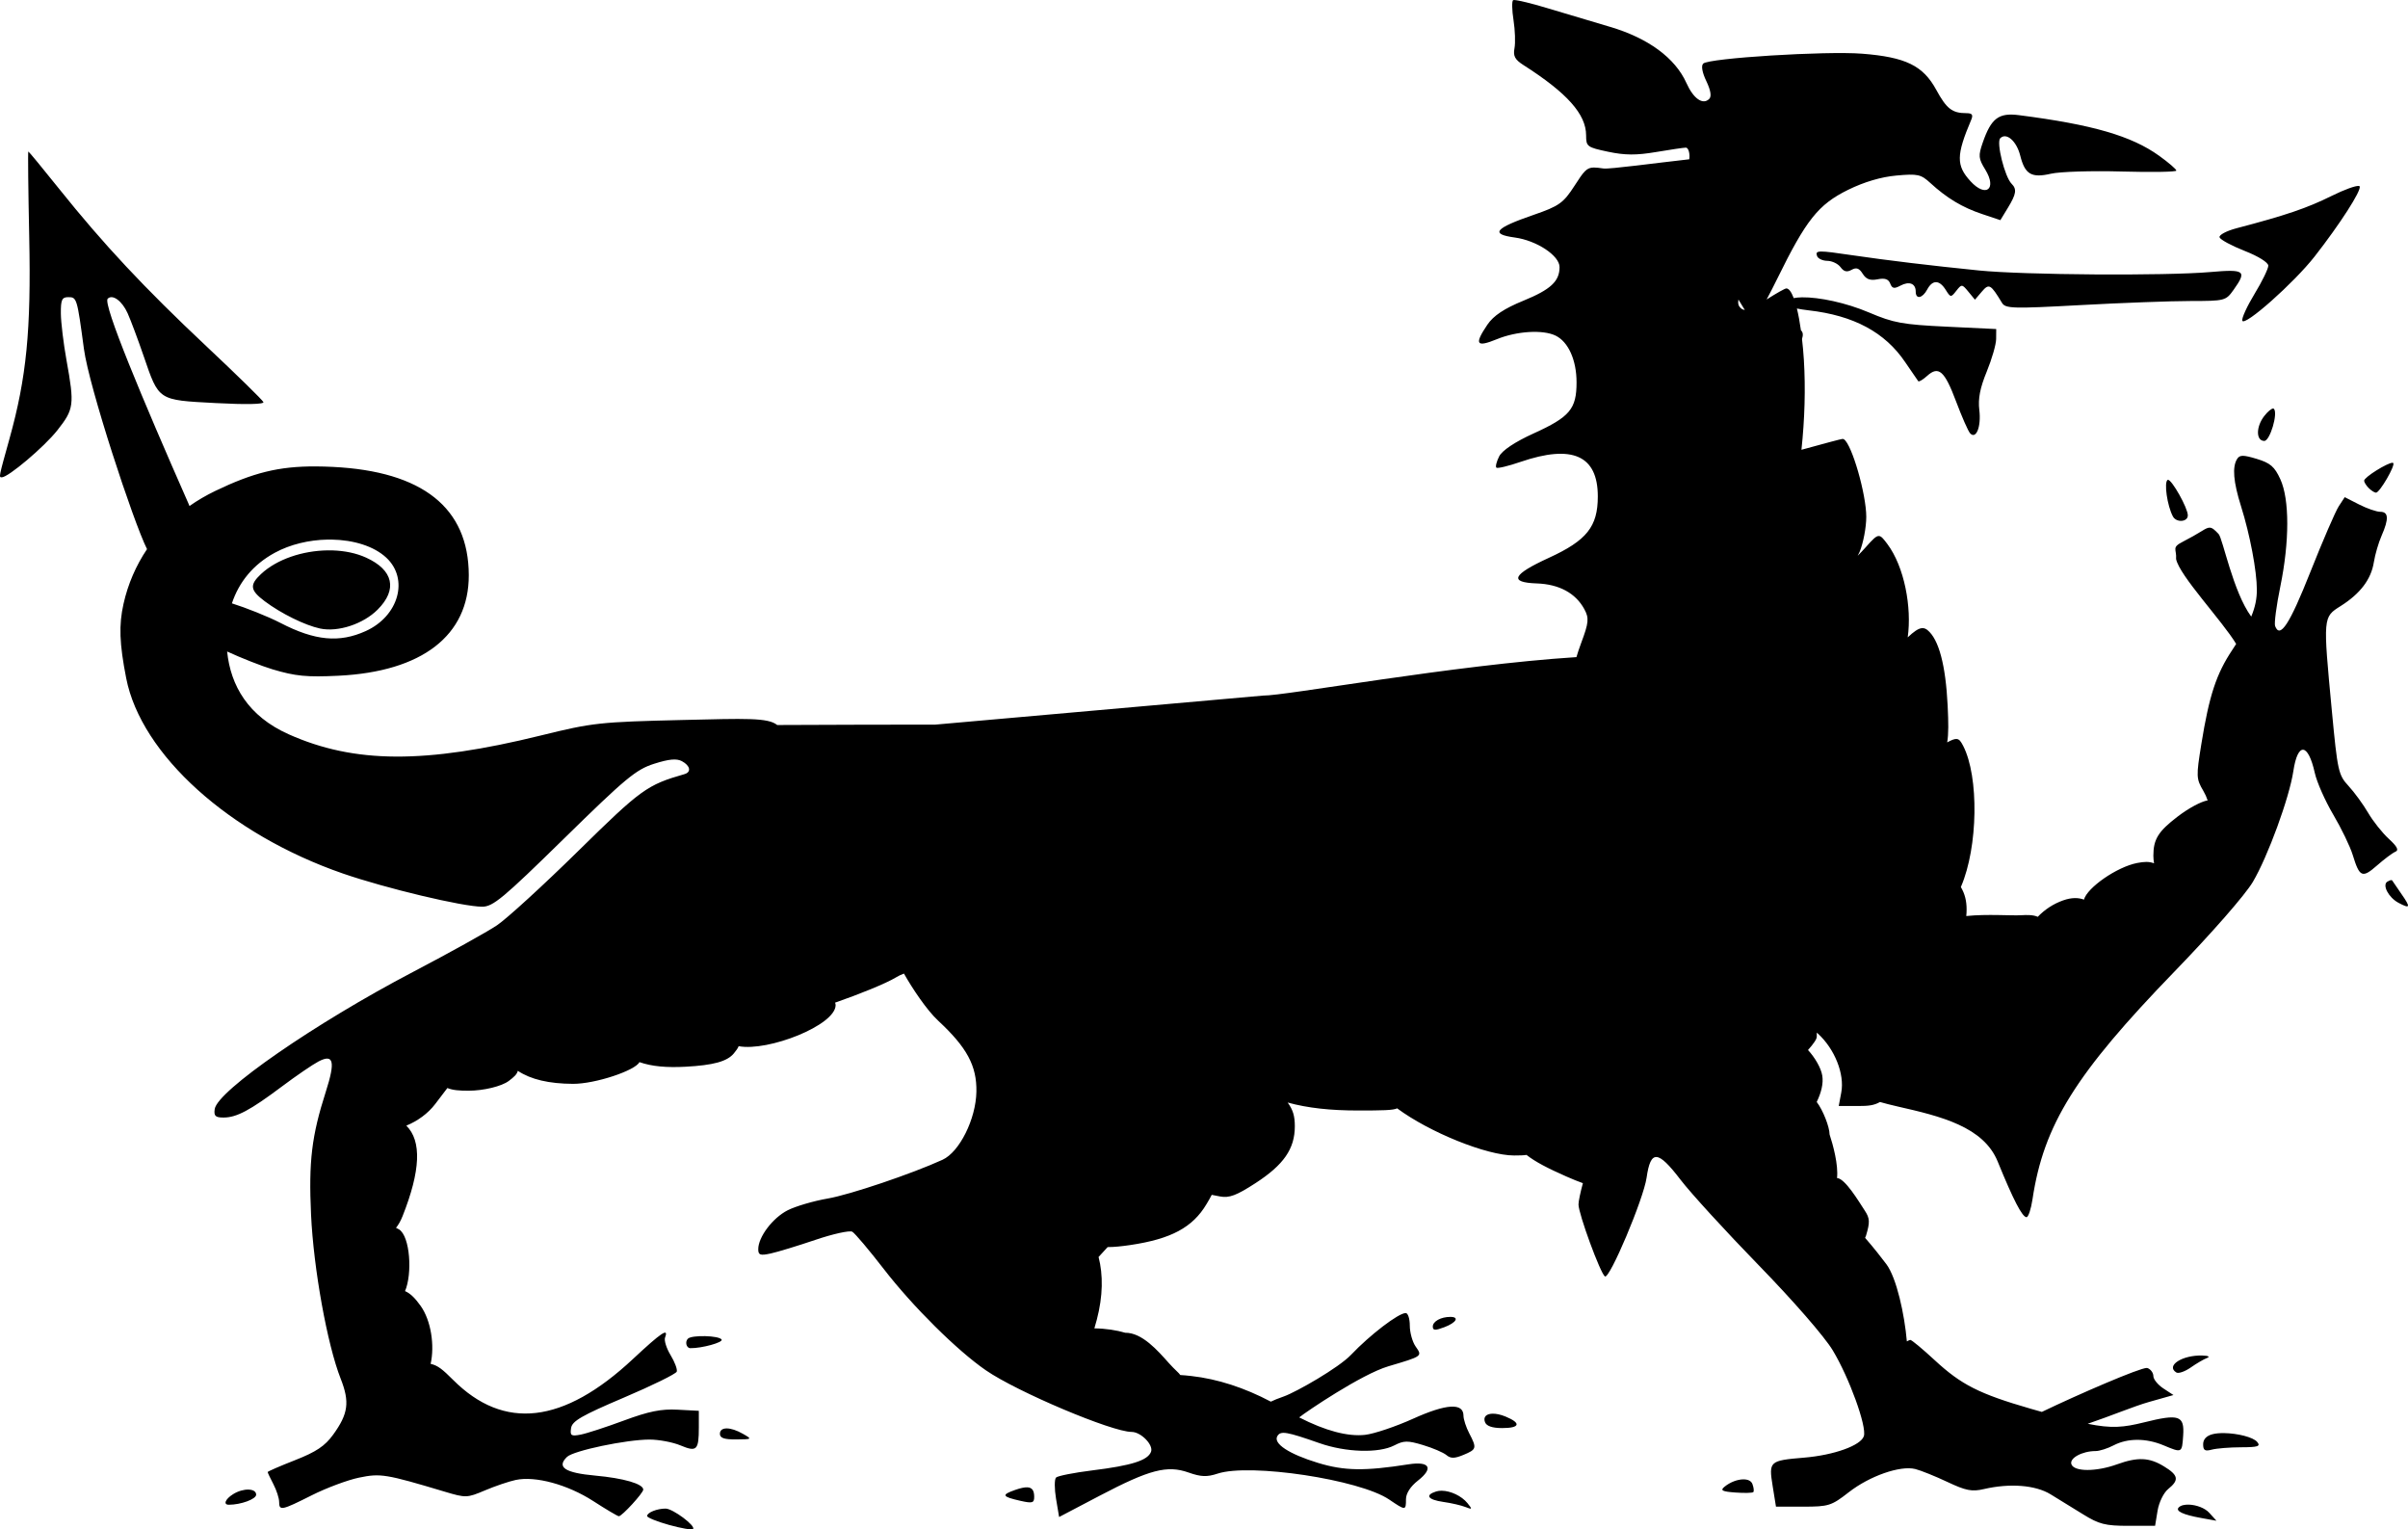 <?xml version="1.0" encoding="UTF-8" standalone="no"?>
<!-- Created with Inkscape (http://www.inkscape.org/) -->

<svg
   xmlns:dc="http://purl.org/dc/elements/1.1/"
   xmlns:cc="http://creativecommons.org/ns#"
   xmlns:rdf="http://www.w3.org/1999/02/22-rdf-syntax-ns#"
   xmlns:svg="http://www.w3.org/2000/svg"
   xmlns="http://www.w3.org/2000/svg"
   xmlns:sodipodi="http://sodipodi.sourceforge.net/DTD/sodipodi-0.dtd"
   xmlns:inkscape="http://www.inkscape.org/namespaces/inkscape"
   width="221.647mm"
   height="140.736mm"
   viewBox="0 0 221.647 140.736"
   version="1.1"
   id="svg5229"
   inkscape:version="0.92.5 (2060ec1f9f, 2020-04-08)"
   sodipodi:docname="WinglessDragon.svg">
  <defs
     id="defs5223" />
  <sodipodi:namedview
     id="base"
     pagecolor="#ffffff"
     bordercolor="#666666"
     borderopacity="1.0"
     inkscape:pageopacity="0.0"
     inkscape:pageshadow="2"
     inkscape:zoom="0.35"
     inkscape:cx="-89.711509"
     inkscape:cy="94.528902"
     inkscape:document-units="mm"
     inkscape:current-layer="layer1"
     showgrid="false"
     inkscape:window-width="1920"
     inkscape:window-height="1055"
     inkscape:window-x="0"
     inkscape:window-y="0"
     inkscape:window-maximized="1" />
  <g
     inkscape:label="Layer 1"
     inkscape:groupmode="layer"
     id="layer1"
     transform="translate(2.722,-33.108)">
    <path
       style="fill:#000000;stroke-width:0.353"
       d="m 136.66,33.109 c -0.052,-0.002 -0.087,0.002 -0.103,0.012 -0.127,0.079 -0.113,0.903 0.033,1.831 0.145,0.929 0.186,2.097 0.09,2.597 -0.137,0.714 0.041,1.046 0.828,1.548 4.019,2.564 5.765,4.522 5.765,6.467 0,1.03 0.094,1.1 2.028,1.508 1.552,0.327 2.589,0.333 4.416,0.025 1.313,-0.222 2.544,-0.403 2.734,-0.403 0.273,0 0.392,0.653 0.316,1.072 -3.073,0.34 -7.339,0.927 -7.902,0.846 -0.365,-0.052 -0.642,-0.089 -0.871,-0.088 -0.685,0.003 -0.929,0.351 -1.778,1.665 -1.038,1.608 -1.425,1.883 -3.787,2.696 -3.57,1.23 -4.017,1.769 -1.722,2.079 2.009,0.272 4.122,1.666 4.122,2.72 0,1.311 -0.815,2.068 -3.33,3.096 -1.762,0.72 -2.754,1.38 -3.31,2.202 -1.23,1.819 -1.036,2.119 0.867,1.341 1.83,-0.749 4.234,-0.897 5.403,-0.333 1.178,0.568 1.935,2.252 1.935,4.303 0,2.452 -0.618,3.186 -3.957,4.702 -1.707,0.775 -2.889,1.563 -3.166,2.109 -0.243,0.48 -0.358,0.948 -0.256,1.039 0.102,0.092 1.101,-0.147 2.221,-0.531 4.775,-1.635 7.115,-0.59 7.115,3.179 0,2.779 -1.014,4.05 -4.509,5.652 -3.357,1.539 -3.698,2.263 -1.11,2.353 2.058,0.071 3.575,0.891 4.377,2.366 0.451,0.829 0.413,1.239 -0.29,3.116 -0.18,0.481 -0.323,0.918 -0.435,1.299 -11.31,0.721 -26.842,3.573 -28.844,3.54 L 83.337,99.792 c -0.343,-0.006 -11.195,0.005 -14.52,0.034 -0.839,-0.691 -2.951,-0.6 -8.619,-0.465 -7.762,0.185 -8.343,0.248 -13.155,1.432 -10.644,2.619 -17.144,2.587 -23.199,-0.117 -3.725,-1.663 -5.342,-4.483 -5.659,-7.615 1.263,0.586 3.211,1.352 4.175,1.64 2.121,0.632 3.148,0.732 6.08,0.589 7.693,-0.375 12.004,-3.705 11.988,-9.26 -0.017,-6.188 -4.251,-9.554 -12.522,-9.957 -0.542,-0.026 -1.055,-0.041 -1.546,-0.044 -3.438,-0.017 -5.789,0.584 -9.267,2.256 -0.844,0.406 -1.636,0.871 -2.373,1.387 -0.033,-0.081 -0.066,-0.162 -0.108,-0.257 C 10.397,69.856 6.722,61.065 7.191,60.596 c 0.445,-0.445 1.325,0.199 1.838,1.345 0.285,0.637 0.945,2.402 1.468,3.923 1.421,4.137 1.291,4.051 6.617,4.334 2.799,0.149 4.493,0.114 4.41,-0.09 -0.075,-0.182 -2.437,-2.495 -5.251,-5.139 -5.712,-5.368 -9.466,-9.379 -13.551,-14.481 -1.515,-1.892 -2.791,-3.44 -2.837,-3.44 -0.045,0 -0.009,3.532 0.082,7.849 0.181,8.608 -0.244,12.942 -1.823,18.609 -0.985,3.534 -0.984,3.527 -0.704,3.527 0.599,0 3.903,-2.794 5.111,-4.322 1.541,-1.95 1.592,-2.332 0.851,-6.437 -0.28,-1.552 -0.516,-3.497 -0.522,-4.322 -0.01,-1.263 0.098,-1.499 0.687,-1.499 0.782,0 0.807,0.085 1.436,4.763 0.469,3.491 4.522,15.846 5.808,18.425 -1.015,1.509 -1.752,3.2 -2.164,5.035 -0.439,1.952 -0.378,3.653 0.247,6.842 1.378,7.035 9.508,14.361 19.944,17.972 3.934,1.361 11.044,3.055 12.822,3.055 0.997,0 1.92,-0.768 7.542,-6.278 5.679,-5.566 6.62,-6.345 8.288,-6.876 1.369,-0.435 2.066,-0.5 2.557,-0.237 0.77,0.412 0.887,1.004 0.235,1.191 -3.445,0.988 -3.996,1.386 -9.79,7.082 -3.201,3.147 -6.565,6.222 -7.474,6.832 -0.909,0.61 -4.401,2.549 -7.761,4.309 -8.989,4.709 -17.973,10.922 -18.215,12.598 -0.092,0.636 0.059,0.781 0.811,0.781 1.201,0 2.441,-0.66 5.374,-2.858 1.317,-0.987 2.834,-2.023 3.371,-2.303 1.389,-0.724 1.564,-0.006 0.674,2.769 -1.309,4.086 -1.59,6.419 -1.363,11.328 0.23,4.972 1.493,11.963 2.726,15.093 0.848,2.151 0.703,3.228 -0.692,5.154 -0.757,1.045 -1.559,1.581 -3.504,2.345 -1.388,0.544 -2.523,1.037 -2.523,1.095 0,0.058 0.237,0.56 0.527,1.116 0.29,0.556 0.528,1.288 0.529,1.628 0.003,0.841 0.212,0.798 3.007,-0.608 1.339,-0.674 3.293,-1.403 4.341,-1.621 1.987,-0.412 2.463,-0.334 7.892,1.291 1.945,0.582 2.061,0.579 3.704,-0.118 0.933,-0.396 2.209,-0.828 2.835,-0.961 1.815,-0.384 4.784,0.426 7.14,1.948 1.184,0.765 2.242,1.391 2.351,1.391 0.285,0 2.246,-2.14 2.246,-2.45 0,-0.527 -1.8,-1.052 -4.421,-1.289 -2.794,-0.253 -3.582,-0.777 -2.595,-1.723 0.599,-0.574 5.458,-1.593 7.594,-1.593 0.859,0 2.14,0.241 2.847,0.537 1.501,0.627 1.69,0.442 1.69,-1.651 v -1.532 l -1.959,-0.104 c -1.505,-0.08 -2.651,0.152 -4.939,0.999 -1.639,0.607 -3.43,1.19 -3.98,1.295 -0.88,0.168 -0.986,0.097 -0.882,-0.599 0.097,-0.648 0.973,-1.154 4.861,-2.807 2.608,-1.109 4.799,-2.185 4.868,-2.392 0.069,-0.207 -0.187,-0.89 -0.569,-1.517 -0.382,-0.628 -0.61,-1.358 -0.508,-1.624 0.357,-0.93 -0.338,-0.464 -2.958,1.983 -6.4,5.977 -11.863,6.61 -16.554,1.919 -0.954,-0.954 -1.401,-1.33 -2.067,-1.475 0.38,-1.684 0.046,-3.989 -0.931,-5.351 -0.498,-0.695 -0.933,-1.132 -1.425,-1.342 0.683,-1.578 0.475,-5.038 -0.553,-5.68 -0.074,-0.046 -0.17,-0.095 -0.277,-0.144 0.228,-0.279 0.429,-0.637 0.607,-1.085 1.652,-4.164 1.771,-6.905 0.343,-8.318 1.038,-0.428 1.992,-1.115 2.663,-1.996 l 1.115,-1.465 c 0.501,0.204 1.094,0.246 1.948,0.246 1.383,0 3.049,-0.404 3.702,-0.897 0.484,-0.365 0.758,-0.611 0.832,-0.933 1.199,0.797 2.868,1.188 5.082,1.198 2.048,0.01 5.746,-1.229 6.113,-1.998 1.153,0.401 2.508,0.517 4.244,0.424 2.57,-0.138 3.838,-0.488 4.446,-1.226 0.212,-0.257 0.363,-0.46 0.445,-0.665 2.707,0.512 8.925,-1.921 8.925,-3.784 0,-0.062 -0.018,-0.138 -0.051,-0.222 2.189,-0.761 4.65,-1.747 5.617,-2.33 0.23,-0.139 0.465,-0.252 0.722,-0.346 0.767,1.36 2.096,3.355 3.138,4.323 2.665,2.476 3.574,4.161 3.531,6.552 -0.045,2.511 -1.557,5.545 -3.118,6.259 -2.823,1.29 -8.534,3.218 -10.563,3.566 -1.289,0.221 -2.945,0.706 -3.68,1.076 -1.382,0.697 -2.717,2.456 -2.719,3.584 -0.001,0.544 0.179,0.606 1.146,0.397 0.631,-0.136 2.479,-0.699 4.108,-1.251 1.629,-0.552 3.161,-0.89 3.403,-0.75 0.242,0.139 1.545,1.682 2.895,3.428 2.667,3.451 6.75,7.5 9.404,9.326 2.884,1.985 11.598,5.667 13.408,5.667 0.861,0 2.031,1.198 1.789,1.83 -0.306,0.796 -1.775,1.262 -5.411,1.712 -1.677,0.208 -3.176,0.504 -3.331,0.657 -0.155,0.154 -0.155,1.034 0,1.956 l 0.282,1.676 3.742,-1.963 c 4.589,-2.407 6.201,-2.827 8.177,-2.13 1.141,0.403 1.689,0.423 2.669,0.1 2.974,-0.981 13.079,0.544 15.79,2.383 1.517,1.029 1.549,1.029 1.549,-0.024 0,-0.54 0.408,-1.175 1.105,-1.721 1.464,-1.146 1.077,-1.8 -0.882,-1.492 -4.025,0.632 -5.895,0.603 -8.307,-0.13 -2.7,-0.82 -4.173,-1.794 -3.749,-2.479 0.305,-0.494 0.841,-0.403 3.862,0.656 2.44,0.856 5.47,0.948 6.898,0.209 0.875,-0.453 1.226,-0.457 2.645,-0.03 0.9,0.271 1.866,0.684 2.148,0.918 0.4,0.332 0.744,0.329 1.571,-0.013 1.216,-0.504 1.246,-0.618 0.532,-1.988 -0.29,-0.556 -0.528,-1.285 -0.529,-1.621 -0.004,-1.198 -1.573,-1.103 -4.632,0.277 -1.605,0.725 -3.596,1.394 -4.424,1.487 -1.589,0.179 -3.669,-0.376 -6.067,-1.606 0.012,-0.009 0.022,-0.016 0.034,-0.025 0.586,-0.476 5.688,-3.94 8.175,-4.678 3.169,-0.94 3.141,-0.92 2.506,-1.826 -0.293,-0.418 -0.533,-1.281 -0.533,-1.917 0,-0.636 -0.17,-1.156 -0.377,-1.156 -0.664,0 -3.273,1.992 -5.033,3.843 -1.135,1.194 -5.027,3.418 -6.18,3.828 -0.547,0.194 -0.93,0.345 -1.201,0.481 -2.438,-1.287 -4.907,-2.086 -7.308,-2.357 -0.413,-0.047 -0.74,-0.077 -1.029,-0.092 -0.099,-0.182 -0.464,-0.444 -1.052,-1.103 -1.026,-1.149 -2.456,-2.802 -4.021,-2.788 -0.753,-0.226 -1.784,-0.392 -2.833,-0.403 0.076,-0.257 0.151,-0.521 0.224,-0.798 0.571,-2.179 0.588,-4.122 0.163,-5.77 l 0.834,-0.911 c 0.591,-0.001 1.264,-0.068 2.074,-0.187 3.764,-0.556 5.749,-1.619 7.025,-3.765 0.216,-0.363 0.378,-0.638 0.482,-0.855 0.251,0.049 0.493,0.097 0.771,0.149 0.839,0.159 1.515,-0.096 3.264,-1.231 2.594,-1.684 3.612,-3.155 3.614,-5.226 7.9e-4,-0.926 -0.155,-1.491 -0.658,-2.187 1.852,0.509 3.929,0.732 6.476,0.733 2.243,5.3e-4 3.247,-0.019 3.6,-0.199 2.958,2.198 8.236,4.338 10.768,4.338 0.536,0 0.895,-0.011 1.139,-0.052 0.814,0.639 1.943,1.224 3.659,1.981 0.576,0.254 1.079,0.458 1.531,0.619 -0.235,0.871 -0.402,1.656 -0.404,1.957 -0.005,0.851 2.023,6.371 2.434,6.625 0.432,0.267 3.553,-7.129 3.835,-9.089 0.371,-2.581 1.035,-2.542 3.116,0.182 0.934,1.223 4.172,4.764 7.195,7.868 3.182,3.268 6.054,6.566 6.819,7.833 1.518,2.513 3.15,7.011 2.868,7.901 -0.273,0.861 -2.741,1.749 -5.501,1.98 -3.195,0.268 -3.262,0.329 -2.894,2.613 l 0.305,1.898 h 2.5 c 2.353,0 2.599,-0.078 4.204,-1.329 1.921,-1.497 4.736,-2.48 6.119,-2.135 0.508,0.127 1.839,0.662 2.959,1.191 1.697,0.801 2.255,0.91 3.352,0.655 2.39,-0.555 4.743,-0.372 6.135,0.477 0.71,0.433 2.06,1.264 2.999,1.846 1.471,0.912 2.048,1.058 4.168,1.058 h 2.46 l 0.229,-1.39 c 0.128,-0.776 0.56,-1.657 0.979,-1.997 1.028,-0.832 0.945,-1.268 -0.396,-2.086 -1.357,-0.828 -2.408,-0.872 -4.322,-0.183 -1.912,0.689 -3.924,0.688 -4.189,-10e-4 -0.217,-0.565 0.985,-1.223 2.231,-1.223 0.353,0 1.097,-0.237 1.653,-0.527 1.291,-0.673 2.985,-0.674 4.592,-0.002 1.71,0.715 1.697,0.722 1.807,-0.89 0.128,-1.859 -0.368,-2.026 -3.61,-1.219 -1.86,0.463 -2.975,0.578 -5.177,0.128 2.104,-0.712 4.276,-1.622 5.646,-2.009 l 2.248,-0.635 -0.925,-0.606 c -0.509,-0.333 -0.925,-0.846 -0.925,-1.138 0,-0.293 -0.239,-0.624 -0.531,-0.736 -0.017,-0.007 -0.04,-0.011 -0.069,-0.012 -0.623,-0.029 -6.294,2.423 -9.664,4.044 -0.343,-0.098 -0.646,-0.181 -1.025,-0.291 -4.749,-1.374 -6.391,-2.205 -8.853,-4.484 -1.101,-1.019 -2.105,-1.852 -2.232,-1.852 -0.049,0 -0.169,0.058 -0.315,0.138 -0.215,-2.488 -0.944,-5.843 -1.886,-7.105 -0.386,-0.517 -1.197,-1.557 -1.958,-2.423 0.035,-0.069 0.065,-0.137 0.085,-0.203 0.372,-1.243 0.355,-1.589 -0.114,-2.305 -0.564,-0.86 -1.811,-2.956 -2.555,-2.998 0.133,-1.214 -0.368,-3.057 -0.685,-4.01 -0.005,-0.701 -0.609,-2.238 -1.184,-2.988 0.418,-0.856 0.627,-1.705 0.513,-2.416 -0.116,-0.73 -0.691,-1.685 -1.314,-2.364 0.519,-0.584 0.828,-1.032 0.807,-1.249 -0.006,-0.059 -0.004,-0.188 0.003,-0.354 0.034,0.031 0.059,0.055 0.095,0.087 1.552,1.412 2.474,3.729 2.157,5.418 l -0.235,1.25 h 1.787 c 0.949,0 1.457,-0.053 2.01,-0.369 0.461,0.131 1.01,0.274 1.633,0.415 3.957,0.897 7.892,1.849 9.205,5.069 1.439,3.531 2.26,5.115 2.651,5.115 0.167,0 0.415,-0.743 0.551,-1.652 1.027,-6.847 3.956,-11.545 13.061,-20.944 3.453,-3.565 6.515,-7.065 7.217,-8.25 1.383,-2.337 3.364,-7.753 3.732,-10.206 0.403,-2.688 1.357,-2.603 1.975,0.176 0.188,0.848 0.953,2.574 1.699,3.835 0.746,1.261 1.551,2.928 1.789,3.704 0.632,2.061 0.876,2.168 2.235,0.975 0.67,-0.588 1.433,-1.159 1.694,-1.267 0.34,-0.141 0.168,-0.478 -0.607,-1.187 -0.595,-0.545 -1.454,-1.625 -1.907,-2.401 -0.454,-0.776 -1.266,-1.888 -1.804,-2.47 -0.927,-1.003 -1.008,-1.366 -1.532,-6.923 -0.817,-8.66 -0.822,-8.597 0.814,-9.63 1.805,-1.139 2.802,-2.456 3.053,-4.032 0.113,-0.708 0.434,-1.808 0.715,-2.445 0.678,-1.543 0.642,-2.193 -0.121,-2.193 -0.347,0 -1.226,-0.303 -1.953,-0.674 l -1.322,-0.674 -0.549,0.839 c -0.302,0.461 -1.48,3.186 -2.617,6.054 -1.908,4.812 -2.791,6.165 -3.242,4.968 -0.095,-0.252 0.121,-1.887 0.479,-3.633 0.852,-4.151 0.853,-8.019 0.003,-9.877 -0.529,-1.156 -0.921,-1.494 -2.165,-1.871 -0.624,-0.189 -1.017,-0.284 -1.283,-0.284 h -0.002 c -0.266,1.3e-4 -0.406,0.095 -0.526,0.284 -0.465,0.733 -0.352,2.105 0.358,4.36 0.821,2.605 1.456,5.956 1.456,7.686 0,0.818 -0.148,1.579 -0.517,2.465 -1.675,-2.268 -2.622,-7.189 -3,-7.594 -0.374,-0.401 -0.585,-0.586 -0.824,-0.591 -0.186,-0.004 -0.389,0.1 -0.697,0.295 -0.431,0.273 -1.219,0.716 -1.753,0.986 -1.108,0.56 -0.572,0.674 -0.644,1.602 0.295,1.522 4.257,5.695 5.53,7.817 -0.115,0.179 -0.224,0.352 -0.352,0.544 -1.477,2.216 -2.128,4.195 -2.852,8.663 -0.484,2.991 -0.475,3.2 0.183,4.316 0.165,0.28 0.297,0.572 0.397,0.875 -0.592,0.096 -1.729,0.698 -2.77,1.494 -1.778,1.36 -2.227,2.084 -2.227,3.596 0,0.222 0.025,0.459 0.062,0.699 -0.226,-0.084 -0.451,-0.126 -0.701,-0.127 -0.25,-0.001 -0.526,0.035 -0.851,0.098 -1.885,0.366 -4.607,2.277 -4.898,3.37 -0.271,-0.099 -0.556,-0.147 -0.857,-0.14 -0.332,0.008 -0.684,0.078 -1.057,0.21 -0.895,0.315 -1.684,0.832 -2.339,1.513 -0.204,-0.093 -0.46,-0.144 -0.78,-0.159 -0.218,-0.009 -0.464,-0.005 -0.741,0.012 -0.902,0.056 -3.139,-0.125 -5.059,0.075 0.084,-0.831 10e-4,-1.566 -0.255,-2.18 -0.07,-0.169 -0.154,-0.335 -0.245,-0.491 0.006,-0.013 0.013,-0.027 0.019,-0.04 1.565,-3.635 1.661,-10.116 0.192,-12.954 -0.208,-0.401 -0.35,-0.623 -0.628,-0.628 -0.191,-0.004 -0.457,0.103 -0.84,0.314 0.133,-0.779 0.119,-1.821 0.043,-3.374 -0.183,-3.747 -0.815,-6.115 -1.857,-6.962 -0.128,-0.104 -0.258,-0.164 -0.4,-0.177 -0.047,-0.004 -0.095,-0.003 -0.146,0.004 -0.32,0.043 -0.715,0.316 -1.273,0.843 0.389,-2.755 -0.306,-6.498 -1.876,-8.592 -0.339,-0.452 -0.535,-0.704 -0.752,-0.732 -0.278,-0.035 -0.589,0.303 -1.273,1.071 -0.228,0.256 -0.463,0.504 -0.705,0.745 0.068,-0.119 0.128,-0.236 0.175,-0.348 0.339,-0.804 0.616,-2.259 0.616,-3.233 0,-2.079 -1.323,-6.668 -2.057,-7.136 -0.035,-0.022 -0.082,-0.034 -0.14,-0.034 -0.102,1.8e-5 -1.828,0.462 -3.769,0.998 0.298,-2.807 0.385,-5.616 0.223,-8.274 -0.041,-0.679 -0.102,-1.314 -0.172,-1.921 0.124,-0.372 0.091,-0.633 -0.098,-0.799 -0.107,-0.759 -0.232,-1.44 -0.372,-2.005 0.315,0.064 0.678,0.122 1.069,0.166 4.153,0.47 7.04,2.018 8.899,4.771 0.597,0.884 1.138,1.671 1.202,1.751 0.064,0.08 0.43,-0.138 0.812,-0.484 1.06,-0.96 1.608,-0.478 2.667,2.341 0.534,1.421 1.115,2.742 1.291,2.934 0.555,0.607 1.038,-0.61 0.85,-2.142 -0.127,-1.031 0.067,-2.032 0.682,-3.528 0.472,-1.149 0.863,-2.5 0.867,-3.004 l 0.008,-0.916 -4.577,-0.219 c -4.042,-0.193 -4.875,-0.345 -7.122,-1.301 -2.146,-0.913 -4.619,-1.421 -6.172,-1.399 -0.293,0.004 -0.549,0.03 -0.768,0.072 -0.215,-0.566 -0.447,-0.891 -0.679,-0.891 -0.129,0 -0.929,0.452 -1.816,1.018 0.302,-0.565 0.625,-1.186 0.968,-1.887 2.666,-5.439 3.793,-6.855 6.526,-8.201 1.479,-0.728 3.035,-1.189 4.446,-1.317 1.964,-0.178 2.261,-0.113 3.124,0.679 1.523,1.398 2.947,2.253 4.761,2.86 l 1.691,0.566 0.689,-1.131 c 0.776,-1.273 0.845,-1.717 0.345,-2.217 -0.632,-0.632 -1.424,-3.809 -1.045,-4.189 0.564,-0.564 1.502,0.253 1.84,1.601 0.431,1.723 1.034,2.078 2.827,1.663 0.818,-0.189 3.749,-0.281 6.514,-0.203 2.765,0.078 5.027,0.04 5.027,-0.085 0,-0.124 -0.713,-0.738 -1.585,-1.364 -2.548,-1.83 -6.142,-2.871 -12.902,-3.737 -1.866,-0.239 -2.556,0.283 -3.333,2.527 -0.419,1.211 -0.396,1.461 0.235,2.487 1.101,1.791 0.052,2.61 -1.363,1.065 -1.324,-1.447 -1.313,-2.393 0.065,-5.645 0.2,-0.471 0.092,-0.617 -0.453,-0.617 -1.293,0 -1.815,-0.406 -2.763,-2.148 -1.214,-2.23 -2.818,-3.011 -6.829,-3.325 -3.35,-0.262 -14.104,0.407 -14.619,0.909 -0.206,0.201 -0.099,0.812 0.284,1.613 0.404,0.848 0.496,1.409 0.268,1.638 -0.585,0.585 -1.452,-0.017 -2.096,-1.455 -1.035,-2.311 -3.525,-4.142 -7.044,-5.179 -1.691,-0.498 -4.334,-1.286 -5.875,-1.751 -1.347,-0.406 -2.56,-0.699 -2.929,-0.713 z m 77.746,17.112 c -0.288,-0.044 -1.328,0.329 -2.515,0.917 -2.265,1.122 -4.195,1.779 -8.748,2.974 -0.929,0.244 -1.632,0.62 -1.564,0.835 0.069,0.215 1.107,0.776 2.306,1.247 1.27,0.498 2.181,1.069 2.181,1.365 0,0.28 -0.568,1.444 -1.262,2.587 -0.695,1.143 -1.204,2.256 -1.132,2.473 0.191,0.572 4.771,-3.493 6.664,-5.916 2.317,-2.964 4.29,-6.028 4.145,-6.437 -0.009,-0.024 -0.035,-0.039 -0.075,-0.045 z m -49.508,6.034 c -0.439,0.008 -0.458,0.142 -0.369,0.406 0.082,0.243 0.508,0.445 0.946,0.45 0.439,0.005 0.987,0.268 1.219,0.584 0.302,0.413 0.588,0.482 1.013,0.244 0.441,-0.247 0.703,-0.154 1.026,0.363 0.317,0.507 0.687,0.644 1.371,0.507 0.664,-0.133 1.001,-0.019 1.159,0.391 0.178,0.463 0.365,0.502 0.94,0.194 0.813,-0.435 1.409,-0.202 1.409,0.551 0,0.738 0.62,0.623 1.058,-0.197 0.487,-0.91 1.122,-0.897 1.703,0.034 0.446,0.714 0.48,0.717 0.973,0.088 0.493,-0.63 0.53,-0.627 1.114,0.083 l 0.603,0.734 0.626,-0.734 c 0.669,-0.785 0.817,-0.704 1.861,1.022 0.321,0.532 0.964,0.55 7.232,0.209 3.784,-0.206 8.337,-0.375 10.118,-0.376 3.172,-0.002 3.254,-0.024 3.969,-1.027 1.253,-1.76 1.048,-1.917 -2.147,-1.638 -4.135,0.361 -17.149,0.272 -21.289,-0.145 -4.437,-0.447 -8.466,-0.932 -11.642,-1.4 -1.594,-0.235 -2.454,-0.351 -2.893,-0.343 z m -7.605,4.416 c 0.137,0.217 0.286,0.462 0.458,0.752 0.043,0.072 0.087,0.135 0.131,0.203 -0.146,-0.009 -0.264,-0.064 -0.373,-0.162 -0.206,-0.185 -0.279,-0.412 -0.217,-0.793 z m 49.229,10.03 c -0.158,-0.011 -0.504,0.273 -0.831,0.694 -0.77,0.991 -0.765,2.288 0.008,2.288 0.521,0 1.281,-2.557 0.879,-2.958 -0.014,-0.014 -0.033,-0.022 -0.055,-0.023 z m 10.978,4.992 c -0.448,-0.011 -2.613,1.327 -2.613,1.652 0,0.139 0.19,0.444 0.423,0.677 0.233,0.233 0.535,0.423 0.671,0.423 0.339,0 1.799,-2.516 1.585,-2.731 -0.013,-0.013 -0.036,-0.02 -0.066,-0.021 z m -20.667,1.566 c -0.012,1.59e-4 -0.022,0.003 -0.032,0.009 -0.352,0.217 -0.04,2.384 0.483,3.362 v 0.001 c 0.319,0.596 1.374,0.521 1.374,-0.097 0,-0.682 -1.465,-3.279 -1.826,-3.274 z M 27.81,82.762 c 2.003,0.033 3.883,0.597 5.029,1.668 2.096,1.958 1.139,5.372 -1.892,6.748 -2.433,1.105 -4.688,0.892 -7.844,-0.742 -1.155,-0.598 -3.222,-1.414 -4.479,-1.807 0.656,-1.97 1.962,-3.574 3.943,-4.652 1.438,-0.783 3.168,-1.182 4.842,-1.214 0.134,-0.003 0.268,-0.003 0.402,-5.29e-4 z m -0.369,0.991 c -2.291,0.028 -4.678,0.809 -6.142,2.183 -1.07,1.004 -1.002,1.489 0.352,2.504 1.503,1.127 3.692,2.206 5.086,2.506 1.646,0.355 3.968,-0.407 5.3,-1.739 1.854,-1.854 1.455,-3.644 -1.066,-4.788 -0.908,-0.412 -1.972,-0.627 -3.074,-0.662 -0.152,-0.005 -0.304,-0.006 -0.457,-0.004 z M 217.413,114.098 c -0.081,-0.009 -0.232,0.043 -0.388,0.14 -0.496,0.306 0.108,1.458 1.021,1.946 1.087,0.582 1.143,0.43 0.291,-0.786 -0.442,-0.631 -0.833,-1.202 -0.869,-1.27 -0.009,-0.017 -0.028,-0.026 -0.055,-0.029 z m -86.636,40.193 c -0.869,0 -1.616,0.412 -1.616,0.889 0,0.366 0.219,0.378 1.058,0.061 1.105,-0.417 1.419,-0.95 0.558,-0.95 z m -68.581,1.771 c -0.702,-0.018 -1.421,0.056 -1.6,0.235 -0.29,0.29 -0.14,0.867 0.227,0.872 1.054,0.015 3.039,-0.532 2.877,-0.793 -0.115,-0.187 -0.802,-0.296 -1.504,-0.314 z m 137.808,1.784 c -1.867,-0.055 -3.402,0.943 -2.402,1.561 0.195,0.121 0.791,-0.086 1.323,-0.458 0.532,-0.373 1.206,-0.767 1.497,-0.876 0.31,-0.117 0.138,-0.21 -0.418,-0.226 z m -65.361,5.352 c -0.557,0.017 -0.861,0.299 -0.676,0.781 0.138,0.36 0.671,0.543 1.581,0.543 1.637,0 1.775,-0.454 0.321,-1.056 -0.467,-0.193 -0.892,-0.278 -1.227,-0.268 z m -70.475,1.356 c -0.385,0 -0.625,0.165 -0.625,0.496 0,0.389 0.396,0.525 1.499,0.516 1.478,-0.012 1.487,-0.019 0.618,-0.516 -0.579,-0.331 -1.107,-0.496 -1.492,-0.496 z m 137.851,0.431 c -0.402,-0.007 -0.776,0.023 -1.074,0.098 -0.569,0.143 -0.876,0.468 -0.876,0.928 0,0.563 0.163,0.664 0.794,0.496 0.437,-0.117 1.647,-0.215 2.689,-0.218 1.568,-0.004 1.826,-0.088 1.492,-0.49 -0.37,-0.445 -1.82,-0.794 -3.025,-0.814 z m -44.285,4.257 c -0.526,0.007 -1.194,0.245 -1.731,0.687 -0.402,0.331 -0.204,0.434 1.005,0.523 0.829,0.061 1.573,0.044 1.654,-0.038 0.081,-0.081 0.043,-0.421 -0.085,-0.754 -0.111,-0.288 -0.434,-0.423 -0.843,-0.418 z m -65.89,0.733 c -0.269,-0.013 -0.633,0.068 -1.114,0.235 -1.309,0.456 -1.231,0.622 0.479,1.007 1.093,0.247 1.263,0.198 1.263,-0.363 0,-0.575 -0.18,-0.858 -0.628,-0.88 z m -71.697,0.206 c -0.414,-0.009 -0.944,0.13 -1.411,0.422 -0.724,0.452 -0.934,0.974 -0.392,0.974 1.108,0 2.513,-0.518 2.513,-0.926 0,-0.302 -0.297,-0.46 -0.711,-0.469 z m 109.838,0.106 c -0.186,-0.002 -0.361,0.02 -0.517,0.069 -1.057,0.335 -0.765,0.759 0.664,0.962 0.728,0.103 1.641,0.313 2.029,0.466 0.642,0.252 0.659,0.22 0.191,-0.355 -0.544,-0.669 -1.558,-1.133 -2.366,-1.142 z m 68.781,1.28 c -0.399,-0.014 -0.75,0.064 -0.941,0.254 -0.334,0.334 0.383,0.674 2.063,0.976 l 1.406,0.253 -0.667,-0.737 c -0.401,-0.443 -1.197,-0.723 -1.861,-0.746 z m -140.22,0.364 c -0.788,-0.002 -1.705,0.366 -1.705,0.684 0,0.141 0.911,0.51 2.024,0.82 1.113,0.31 2.105,0.48 2.205,0.379 0.28,-0.284 -1.86,-1.881 -2.523,-1.883 z"
       id="path2152"
       inkscape:connector-curvature="0" />
  </g>
</svg>
